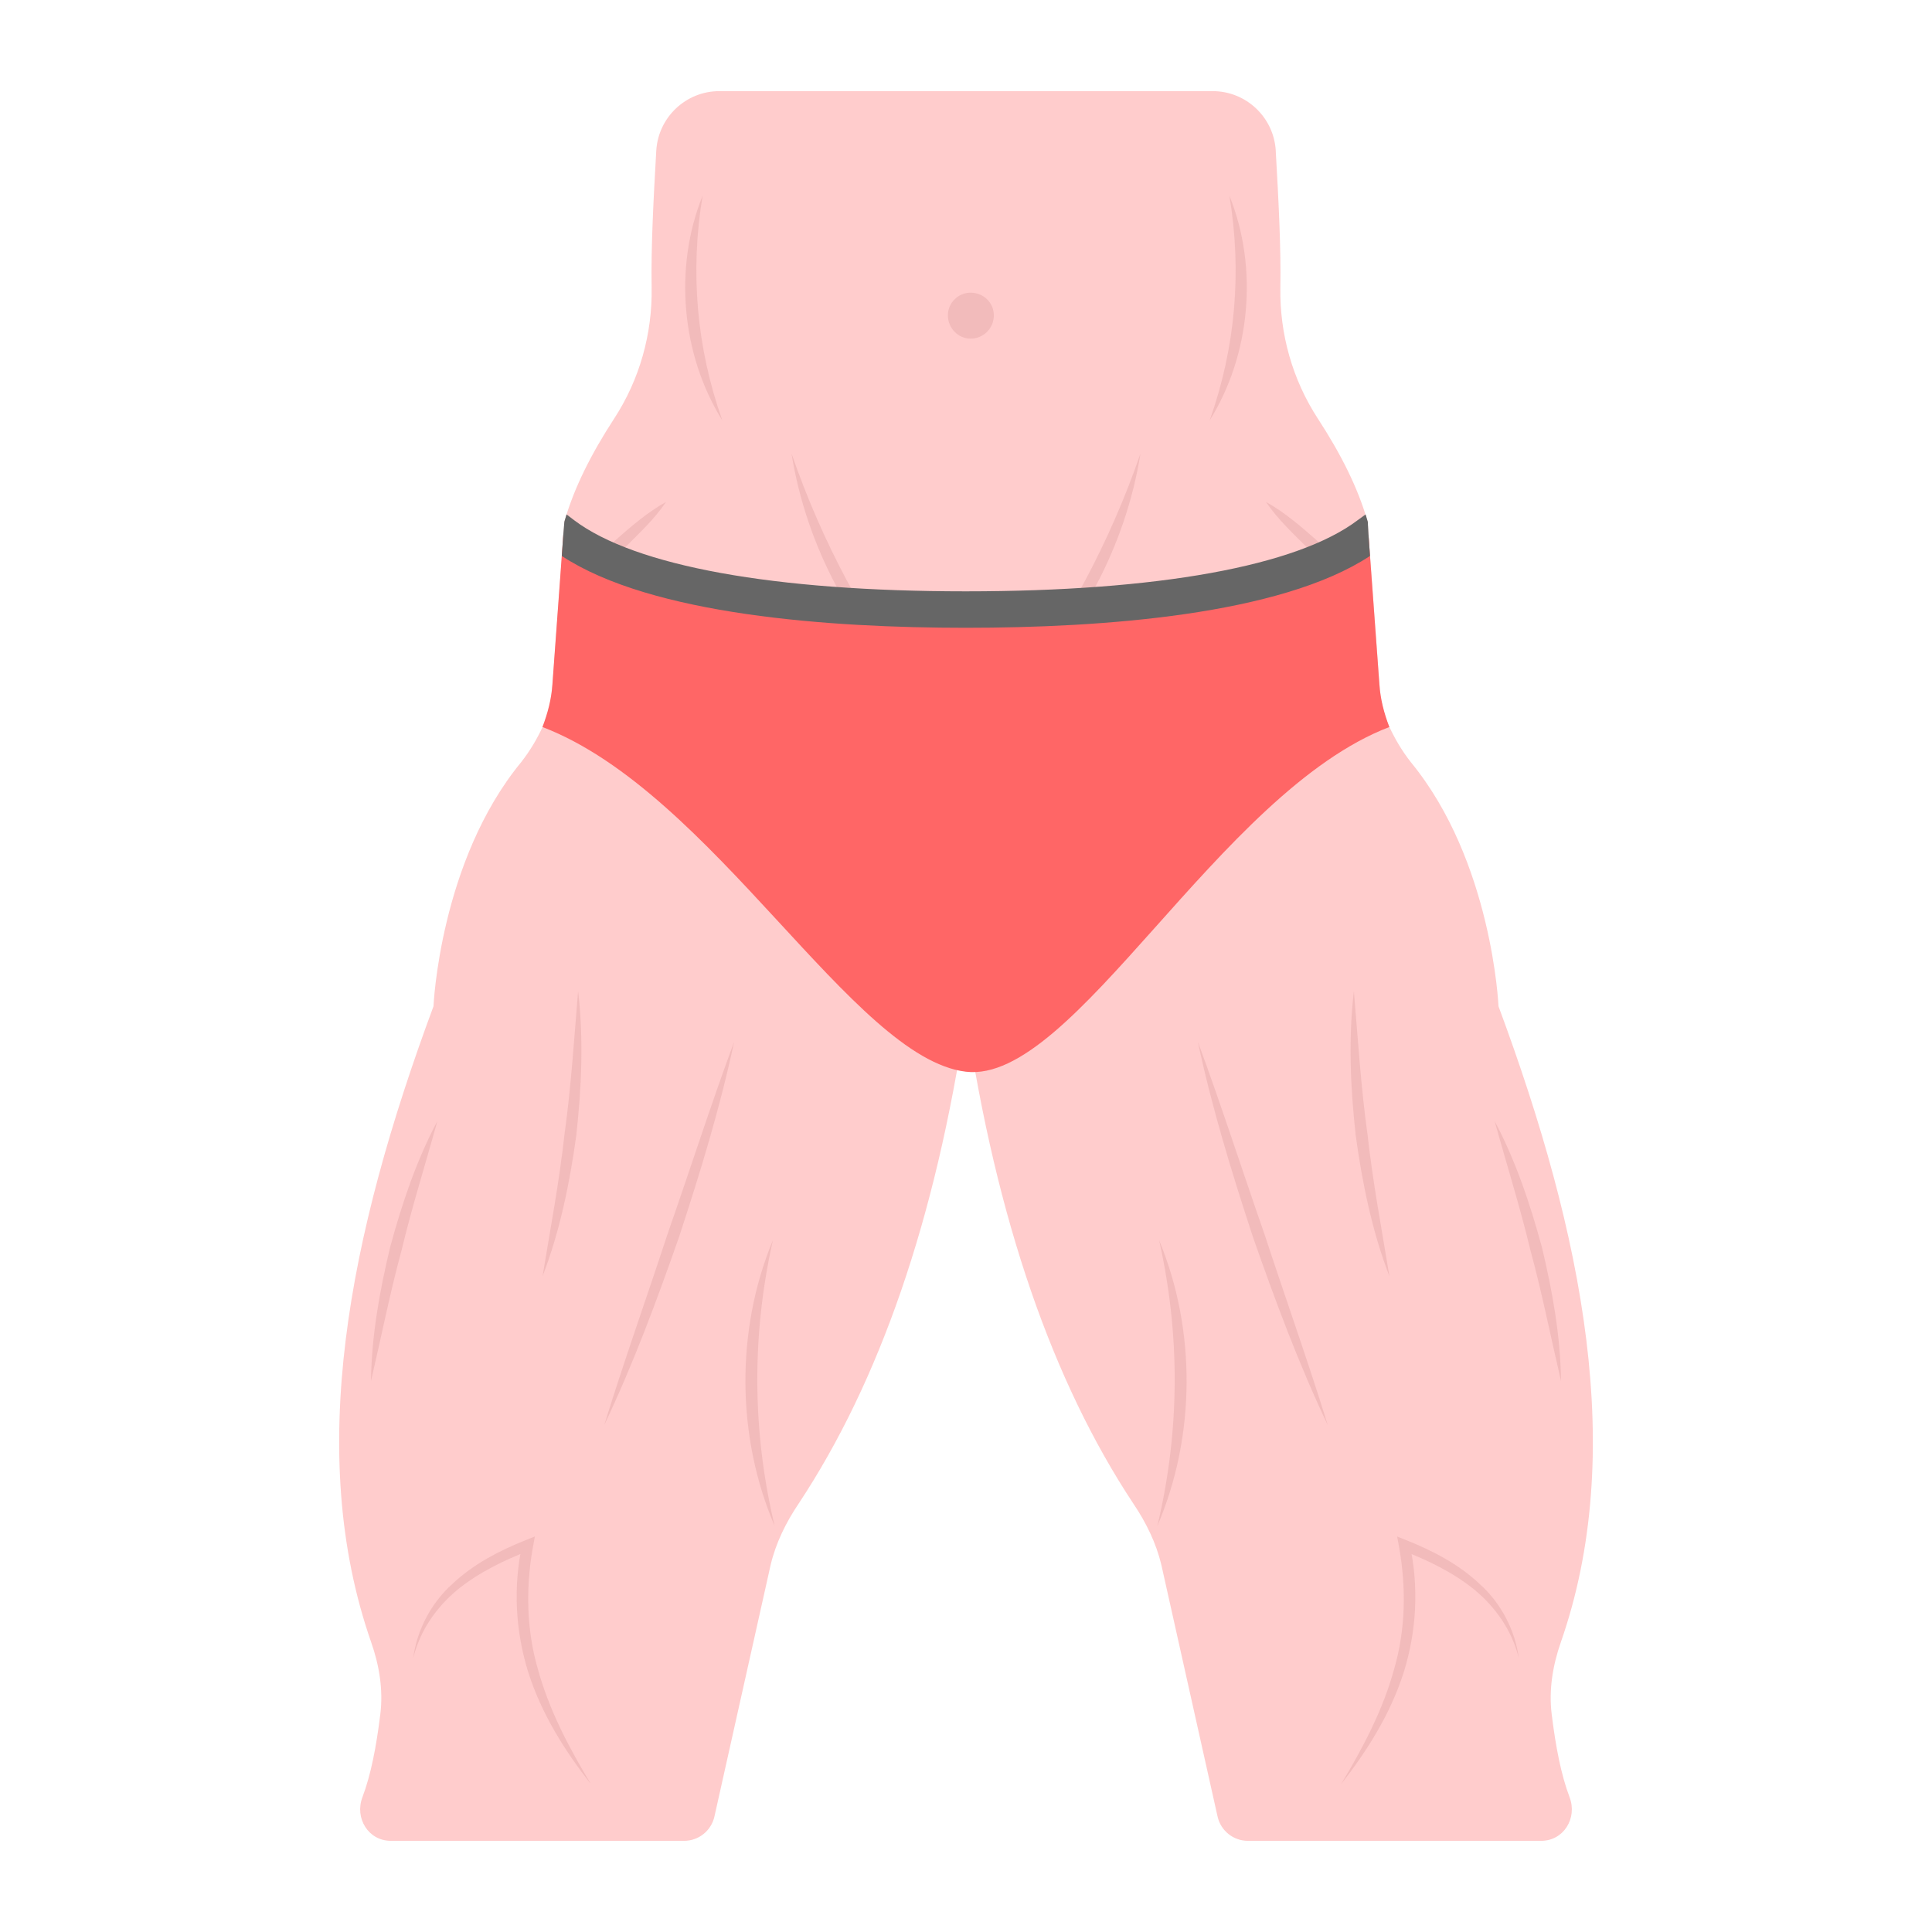 <svg id="Layer_1" enable-background="new 0 0 53 53" height="512" viewBox="0 0 53 53" width="512" xmlns="http://www.w3.org/2000/svg"><g id="_x31_03"><path d="m34.997 4.136c.078 1.358.146 2.675.127 3.753-.022 1.27.333 2.527 1.026 3.591.632.969 1.109 1.913 1.367 2.831l.026.364.299 4.092c.028.385.092.772.25 1.124.16.357.363.7.609 1.015 2.237 2.719 2.407 6.699 2.407 6.699 2.332 6.285 3.518 12.268 1.709 17.448-.22.631-.332 1.3-.251 1.964.107.88.258 1.67.492 2.286.218.576-.164 1.196-.78 1.196l-8.045-0c-.399 0-.745-.277-.832-.667l-1.542-6.904c-.143-.598-.416-1.158-.767-1.678-2.211-3.343-3.759-7.779-4.592-13.398-.833 5.62-2.38 10.055-4.592 13.398-.351.52-.624 1.08-.767 1.678l-1.542 6.904c-.087.39-.433.667-.832.667l-8.045 0c-.616 0-.998-.621-.78-1.196.234-.616.385-1.406.492-2.286.081-.664-.03-1.333-.251-1.964-1.808-5.18-.623-11.163 1.709-17.448 0 0 .169-3.98 2.407-6.699.246-.315.449-.658.609-1.015.158-.352.222-.739.25-1.124l.299-4.092.026-.364c.259-.918.736-1.862 1.367-2.831.694-1.064 1.048-2.321 1.026-3.591-.019-1.078.049-2.396.127-3.753.053-.917.812-1.636 1.731-1.636h13.533c.919 0 1.678.719 1.731 1.636z" fill="#fcc"/><g fill="#f2bbbb"><path d="m11.337 45.476c.103-.762.489-1.502 1.078-2.029.576-.543 1.287-.909 2.006-1.197l.251-.1c-.016.175-.453 1.813.088 3.653.302 1.104.848 2.139 1.448 3.136-.719-.914-1.352-1.923-1.714-3.057-.356-1.13-.422-2.362-.165-3.522l.202.17c-.706.272-1.391.604-1.975 1.076-.576.474-1.031 1.117-1.218 1.869z"/><path d="m16.575 39.096c.548-1.773 1.171-3.513 1.747-5.271.611-1.746 1.173-3.506 1.817-5.247-.385 1.817-.932 3.59-1.509 5.351-.613 1.749-1.257 3.49-2.055 5.166z"/><path d="m15.859 27.192c.156 1.317.094 2.649-.051 3.965-.182 1.312-.448 2.618-.924 3.856.214-1.306.458-2.592.602-3.897.181-1.299.262-2.606.373-3.925z"/><path d="m19.815 11.532c-1.125-1.802-1.337-4.192-.541-6.162-.347 2.089-.166 4.166.541 6.162z"/><path d="m21.714 12.443c.837 2.422 2.026 4.645 3.57 6.69-1.88-1.743-3.167-4.158-3.57-6.69z"/><path d="m16.101 16.348c-.007-.293.082-.595.238-.851.149-.262.357-.477.556-.688.436-.383.864-.753 1.378-1.041-.329.485-.754.876-1.152 1.275-.416.38-.783.772-1.019 1.305z"/><path d="m21.251 41.862c-1.052-2.453-1.071-5.376-.048-7.841-.585 2.6-.571 5.249.048 7.841z"/><path d="m10.177 37.887c.016-1.239.236-2.463.523-3.665.324-1.193.717-2.373 1.298-3.467-.329 1.192-.698 2.357-.983 3.548-.321 1.182-.557 2.381-.838 3.585z"/><path d="m41.663 45.476c-.188-.752-.643-1.395-1.219-1.869-.584-.472-1.269-.804-1.975-1.076l.202-.17c.257 1.16.191 2.392-.165 3.522-.362 1.133-.996 2.142-1.714 3.057.6-.997 1.145-2.032 1.448-3.136.323-1.099.34-2.261.137-3.383l-.049-.27.251.1c.72.288 1.431.654 2.007 1.197.589.526.975 1.266 1.078 2.029z"/><path d="m36.425 39.096c-.798-1.677-1.442-3.417-2.055-5.166-.577-1.761-1.125-3.535-1.509-5.351.644 1.741 1.206 3.501 1.817 5.247.576 1.758 1.199 3.497 1.747 5.271z"/><path d="m37.141 27.192c.112 1.319.192 2.626.373 3.925.144 1.304.388 2.59.602 3.897-.476-1.238-.742-2.545-.924-3.856-.145-1.316-.207-2.648-.051-3.965z"/><path d="m33.185 11.532c.707-1.996.888-4.073.541-6.162.796 1.97.584 4.36-.541 6.162z"/><path d="m31.286 12.443c-.403 2.532-1.69 4.946-3.57 6.69 1.544-2.045 2.733-4.268 3.57-6.69z"/><path d="m36.899 16.348c-.236-.533-.603-.924-1.019-1.305-.398-.399-.823-.79-1.152-1.275.514.288.942.658 1.378 1.041.199.211.407.426.556.688.156.256.245.558.238.851z"/><path d="m31.749 41.862c.619-2.593.633-5.241.048-7.841 1.024 2.466 1.004 5.388-.048 7.841z"/><path d="m42.823 37.887c-.281-1.204-.517-2.403-.838-3.585-.285-1.191-.654-2.356-.983-3.548.581 1.094.974 2.274 1.298 3.467.288 1.202.508 2.426.523 3.665z"/></g><path d="m38.113 19.944c-4.683 1.795-8.661 9.809-11.616 9.456-3.1-.37-6.933-7.661-11.616-9.456.143-.377.247-.767.273-1.171l.299-4.098c1.925 1.444 6.15 2.042 11.044 2.042s9.119-.598 11.044-2.042l.299 4.098c.026.403.13.794.273 1.171z" fill="#f66"/><g><path d="m37.582 15.252c-2.46 1.62-7.35 1.97-11.09 1.97-3.73 0-8.62-.35-11.08-1.97l.04-.58.03-.36c.02-.07.04-.13.06-.2l.21.16c1.67 1.26 5.49 1.95 10.74 1.95 5.26 0 9.08-.69 10.75-1.95l.22-.16c.02.07.04.13.06.2l.02.36z" fill="#666"/></g><path d="m27.264 8.653c0 .351-.286.637-.637.637-.338 0-.624-.286-.624-.637s.286-.624.624-.624c.351 0 .637.273.637.624z" fill="#f2bbbb"/></g></svg>